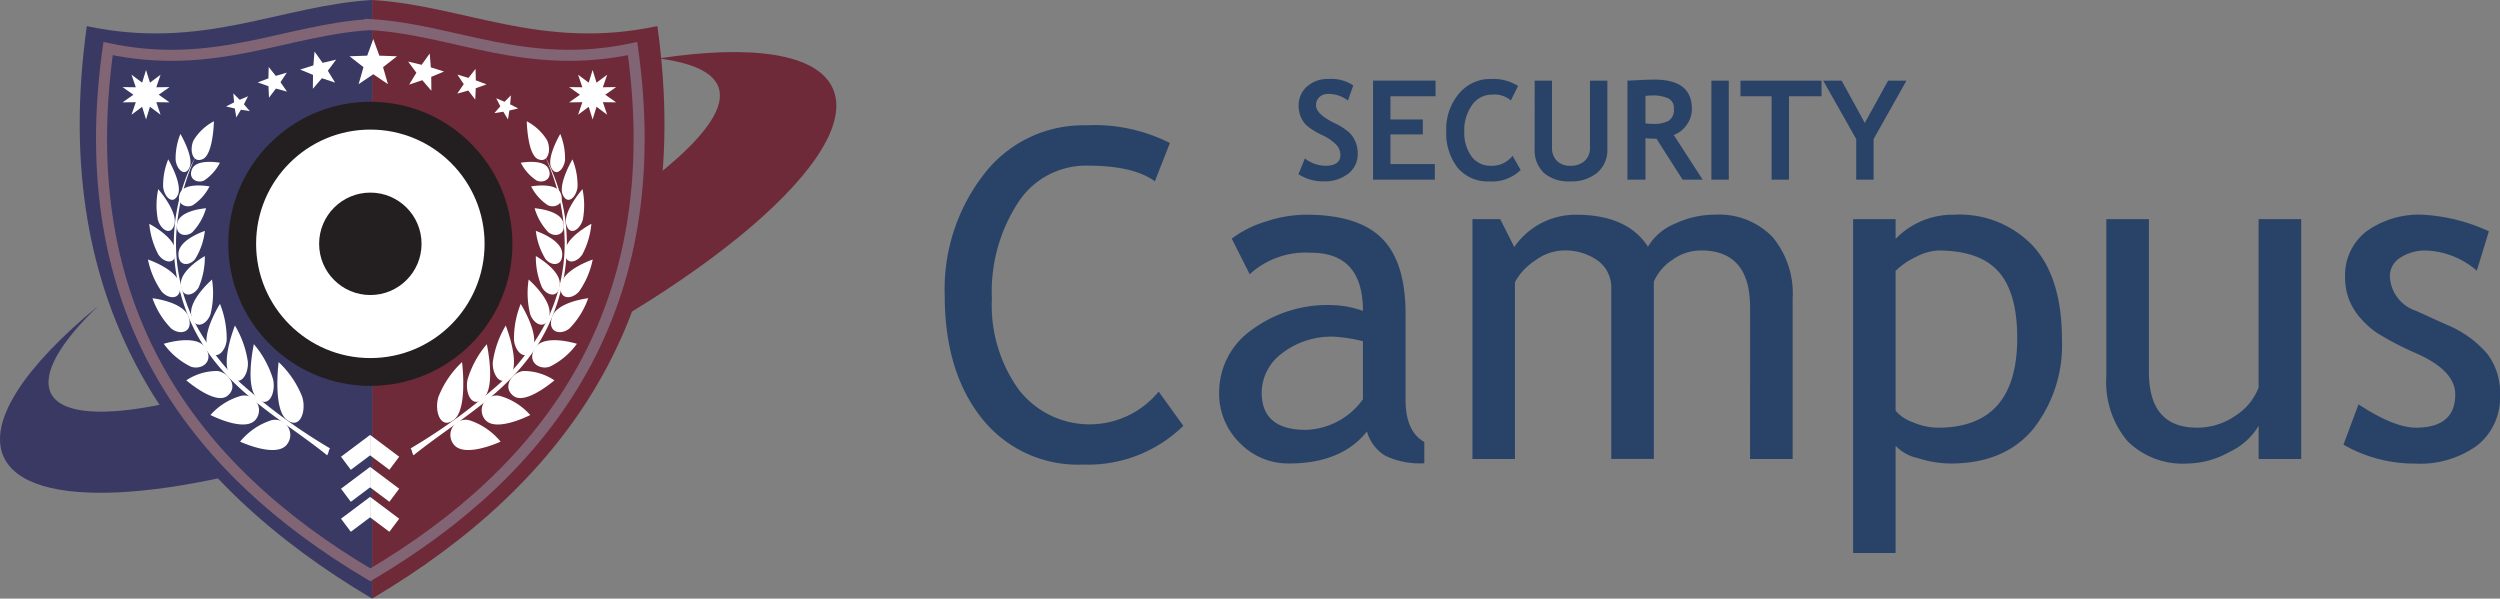 <svg xmlns="http://www.w3.org/2000/svg" width="226.564" height="54.247" viewBox="0 0 226.564 54.247">
  <rect x="0" y="0" width="226.564" height="54.247" fill="#808080" stroke="none"/>
  <g id="Group_2561" data-name="Group 2561" transform="translate(545.677 -41.927)">
    <path id="Path_4651" data-name="Path 4651" d="M198.613,104.719c8.324.491,15.32,4.608,25.853,2.366,3.59,25.632-8.214,41.438-25.853,51.881Z" transform="translate(-710.568 -62.792)" fill="#6e2a38" fill-rule="evenodd"/>
    <path id="Path_4652" data-name="Path 4652" d="M186.38,104.719c-8.324.491-15.32,4.608-25.854,2.366-3.59,25.632,8.215,41.438,25.854,51.881Z" transform="translate(-698.335 -62.792)" fill="#3a3964" fill-rule="evenodd"/>
    <path id="Path_4653" data-name="Path 4653" d="M180.935,157.554c-16.072,5.475-29.074,6.3-31.286,1.353-1.438-3.212,1.965-8.226,8.57-13.654-2.867,2.751-4.515,5.18-4.5,6.937.052,4.6,11.489,3.012,26.251-3.375Z" transform="translate(-695 -75.595)" fill="#3a3964" fill-rule="evenodd"/>
    <path id="Path_4654" data-name="Path 4654" d="M228.43,112.192c8.38-1.269,14.323-.468,15.766,2.7,2.727,5.99-11.66,18.242-32.4,27.766l-1.028-9.183c4.25-1.846,35.733-18.94,17.658-21.281" transform="translate(-714.409 -64.971)" fill="#6e2a38" fill-rule="evenodd"/>
    <circle id="Ellipse_1" data-name="Ellipse 1" cx="12.876" cy="12.876" r="12.876" transform="translate(-524.99 51.148)" fill="#231f20"/>
    <circle id="Ellipse_2" data-name="Ellipse 2" cx="10.353" cy="10.353" r="10.353" transform="translate(-522.467 53.671)" fill="#fff"/>
    <circle id="Ellipse_3" data-name="Ellipse 3" cx="4.641" cy="4.641" r="4.641" transform="translate(-516.756 59.382)" fill="#231f20"/>
    <path id="Path_4655" data-name="Path 4655" d="M176.723,120.787a4.769,4.769,0,0,0-1.823,1.693c-.414.82-.155,2.145.8,1.741.905-.385,1.014-3.009,1.028-3.434" transform="translate(-703.018 -67.867)" fill="#fff" fill-rule="evenodd"/>
    <path id="Path_4656" data-name="Path 4656" d="M173.017,122.457a5.872,5.872,0,0,0-.435,2.358c.087.838.82,1.593,1.252.7.411-.854-.643-2.75-.817-3.054" transform="translate(-702.342 -68.395)" fill="#fff" fill-rule="evenodd"/>
    <path id="Path_4657" data-name="Path 4657" d="M177.242,126.24a4.194,4.194,0,0,1-1.429,1.609c-.623.3-1.5-.155-1.079-1.064.4-.865,2.213-.594,2.507-.545" transform="translate(-702.992 -69.565)" fill="#fff" fill-rule="evenodd"/>
    <path id="Path_4658" data-name="Path 4658" d="M171.388,125.829a6.223,6.223,0,0,0-.461,2.5c.093.888.87,1.688,1.327.738.436-.905-.681-2.913-.865-3.236" transform="translate(-701.819 -69.46)" fill="#fff" fill-rule="evenodd"/>
    <path id="Path_4659" data-name="Path 4659" d="M175.8,129.37a4.45,4.45,0,0,1-1.514,1.706c-.661.321-1.586-.164-1.145-1.127.42-.917,2.347-.63,2.659-.578" transform="translate(-702.488 -70.552)" fill="#fff" fill-rule="evenodd"/>
    <path id="Path_4660" data-name="Path 4660" d="M170.213,129.776a7.015,7.015,0,0,0-.034,2.762c.252.913,1.2,1.55,1.5.424.29-1.073-1.217-2.9-1.465-3.186" transform="translate(-701.55 -70.706)" fill="#fff" fill-rule="evenodd"/>
    <path id="Path_4661" data-name="Path 4661" d="M175.4,132.3a5.3,5.3,0,0,1-1.241,2.172c-.615.507-1.639.246-1.359-.872.268-1.065,2.274-1.272,2.6-1.3" transform="translate(-702.4 -71.502)" fill="#fff" fill-rule="evenodd"/>
    <path id="Path_4662" data-name="Path 4662" d="M175.356,135.3a6.187,6.187,0,0,1-.878,2.548c-.532.678-1.6.673-1.511-.547.088-1.161,2.067-1.888,2.389-2" transform="translate(-702.466 -72.449)" fill="#fff" fill-rule="evenodd"/>
    <path id="Path_4663" data-name="Path 4663" d="M169.1,134.367a7.28,7.28,0,0,0,.818,2.776c.523.795,1.621.993,1.565-.274-.053-1.206-2.057-2.326-2.383-2.5" transform="translate(-701.247 -72.156)" fill="#fff" fill-rule="evenodd"/>
    <path id="Path_4664" data-name="Path 4664" d="M175.452,138.639a6.941,6.941,0,0,1-.554,2.828c-.452.813-1.547,1.026-1.617-.262-.066-1.226,1.857-2.384,2.171-2.566" transform="translate(-702.567 -73.506)" fill="#fff" fill-rule="evenodd"/>
    <path id="Path_4665" data-name="Path 4665" d="M168.923,139.1a7.69,7.69,0,0,0,1.231,2.888c.664.772,1.873.779,1.654-.6-.208-1.312-2.51-2.159-2.884-2.29" transform="translate(-701.191 -73.651)" fill="#fff" fill-rule="evenodd"/>
    <path id="Path_4666" data-name="Path 4666" d="M176.531,141.749a7.91,7.91,0,0,1-.141,3.152c-.347.974-1.461,1.459-1.733.1-.26-1.294,1.574-2.983,1.874-3.252" transform="translate(-702.994 -74.488)" fill="#fff" fill-rule="evenodd"/>
    <path id="Path_4667" data-name="Path 4667" d="M169.521,144.231a7.476,7.476,0,0,0,1.688,2.728c.792.654,2.028.389,1.6-1-.409-1.319-2.884-1.68-3.286-1.732" transform="translate(-701.38 -75.272)" fill="#fff" fill-rule="evenodd"/>
    <path id="Path_4668" data-name="Path 4668" d="M177.9,144.973a8.524,8.524,0,0,1,.607,3.281c-.113,1.123-1.1,2.018-1.7.724-.564-1.233.854-3.622,1.088-4" transform="translate(-703.64 -75.506)" fill="#fff" fill-rule="evenodd"/>
    <path id="Path_4669" data-name="Path 4669" d="M171.016,150.108a6.589,6.589,0,0,0,2.469,2.078c.978.327,2.128-.489,1.3-1.732-.79-1.184-3.354-.469-3.767-.346" transform="translate(-701.852 -77.025)" fill="#fff" fill-rule="evenodd"/>
    <path id="Path_4670" data-name="Path 4670" d="M180.1,147.841a8.8,8.8,0,0,1,1.173,3.309c.07,1.214-.8,2.408-1.631,1.19-.788-1.16.28-4.037.458-4.5" transform="translate(-704.486 -76.412)" fill="#fff" fill-rule="evenodd"/>
    <path id="Path_4671" data-name="Path 4671" d="M174,154.7a5.014,5.014,0,0,1,2.832-.848c1.013.14,1.938,1.461.867,2.27-1.02.77-3.328-1.112-3.7-1.422" transform="translate(-702.793 -78.304)" fill="#fff" fill-rule="evenodd"/>
    <path id="Path_4672" data-name="Path 4672" d="M182.81,150.308a8.8,8.8,0,0,1,1.746,3.2c.268,1.263-.441,2.735-1.491,1.654-1-1.03-.363-4.326-.254-4.857" transform="translate(-705.482 -77.191)" fill="#fff" fill-rule="evenodd"/>
    <path id="Path_4673" data-name="Path 4673" d="M177.2,158.888a5.786,5.786,0,0,1,2.757-1.734A1.336,1.336,0,0,1,181.3,159.3c-.9,1.117-3.652-.193-4.1-.413" transform="translate(-703.805 -79.349)" fill="#fff" fill-rule="evenodd"/>
    <path id="Path_4674" data-name="Path 4674" d="M186.179,152.681a8.68,8.68,0,0,1,2.142,3.158c.4,1.318-.218,3.034-1.431,2.049-1.154-.938-.779-4.613-.712-5.207" transform="translate(-706.606 -77.941)" fill="#fff" fill-rule="evenodd"/>
    <path id="Path_4675" data-name="Path 4675" d="M181.124,162.318a6.116,6.116,0,0,1,2.805-1.933,1.376,1.376,0,0,1,1.453,2.174c-.9,1.2-3.792-.033-4.258-.241" transform="translate(-705.044 -80.366)" fill="#fff" fill-rule="evenodd"/>
    <path id="Path_4676" data-name="Path 4676" d="M186.246,152.534c-5.057-4.09-11.808-7.082-13.587-15.935a16.843,16.843,0,0,1,1.658-11.142,19.2,19.2,0,0,0-1.693,6.3,15.845,15.845,0,0,0,2.8,10.693,22.158,22.158,0,0,0,2.915,3.481,51.191,51.191,0,0,0,8.161,5.97c-.19.322-.07.309-.26.63" transform="translate(-702.27 -69.342)" fill="#fff" fill-rule="evenodd"/>
    <path id="Path_4677" data-name="Path 4677" d="M219.107,120.787a4.768,4.768,0,0,1,1.823,1.693c.414.82.155,2.145-.8,1.741-.905-.385-1.014-3.009-1.028-3.434" transform="translate(-717.041 -67.867)" fill="#fff" fill-rule="evenodd"/>
    <path id="Path_4678" data-name="Path 4678" d="M223.115,122.457a5.872,5.872,0,0,1,.435,2.358c-.088.838-.82,1.593-1.252.7-.411-.854.643-2.75.817-3.054" transform="translate(-718.019 -68.395)" fill="#fff" fill-rule="evenodd"/>
    <path id="Path_4679" data-name="Path 4679" d="M218.31,126.24a4.188,4.188,0,0,0,1.428,1.609c.623.3,1.495-.155,1.079-1.064-.4-.865-2.213-.594-2.507-.545" transform="translate(-716.789 -69.565)" fill="#fff" fill-rule="evenodd"/>
    <path id="Path_4680" data-name="Path 4680" d="M224.707,125.829a6.223,6.223,0,0,1,.461,2.5c-.093.888-.87,1.688-1.327.738-.436-.905.681-2.913.865-3.236" transform="translate(-718.505 -69.46)" fill="#fff" fill-rule="evenodd"/>
    <path id="Path_4681" data-name="Path 4681" d="M219.677,129.37a4.45,4.45,0,0,0,1.514,1.706c.661.321,1.586-.164,1.145-1.127-.42-.917-2.347-.63-2.659-.578" transform="translate(-717.221 -70.552)" fill="#fff" fill-rule="evenodd"/>
    <path id="Path_4682" data-name="Path 4682" d="M225.783,129.776a7.014,7.014,0,0,1,.034,2.762c-.253.913-1.2,1.55-1.5.424-.29-1.073,1.218-2.9,1.465-3.186" transform="translate(-718.675 -70.706)" fill="#fff" fill-rule="evenodd"/>
    <path id="Path_4683" data-name="Path 4683" d="M220.139,132.3a5.3,5.3,0,0,0,1.241,2.172c.615.507,1.639.246,1.358-.872-.267-1.065-2.273-1.272-2.6-1.3" transform="translate(-717.367 -71.502)" fill="#fff" fill-rule="evenodd"/>
    <path id="Path_4684" data-name="Path 4684" d="M220.3,135.3a6.187,6.187,0,0,0,.878,2.548c.532.678,1.6.673,1.511-.547-.088-1.161-2.066-1.888-2.388-2" transform="translate(-717.418 -72.449)" fill="#fff" fill-rule="evenodd"/>
    <path id="Path_4685" data-name="Path 4685" d="M226.557,134.367a7.279,7.279,0,0,1-.818,2.776c-.523.795-1.621.993-1.565-.274.053-1.206,2.056-2.326,2.382-2.5" transform="translate(-718.641 -72.156)" fill="#fff" fill-rule="evenodd"/>
    <path id="Path_4686" data-name="Path 4686" d="M220.305,138.639a6.941,6.941,0,0,0,.554,2.828c.452.813,1.547,1.026,1.617-.262.066-1.226-1.857-2.384-2.171-2.566" transform="translate(-717.42 -73.506)" fill="#fff" fill-rule="evenodd"/>
    <path id="Path_4687" data-name="Path 4687" d="M226.493,139.1a7.688,7.688,0,0,1-1.231,2.888c-.664.772-1.873.779-1.653-.6.209-1.312,2.51-2.159,2.884-2.29" transform="translate(-718.455 -73.651)" fill="#fff" fill-rule="evenodd"/>
    <path id="Path_4688" data-name="Path 4688" d="M219.318,141.749a7.9,7.9,0,0,0,.141,3.152c.347.974,1.461,1.459,1.733.1.26-1.294-1.574-2.983-1.874-3.252" transform="translate(-717.084 -74.488)" fill="#fff" fill-rule="evenodd"/>
    <path id="Path_4689" data-name="Path 4689" d="M225.681,144.231a7.476,7.476,0,0,1-1.688,2.728c-.792.654-2.028.389-1.6-1,.409-1.319,2.884-1.68,3.286-1.732" transform="translate(-718.052 -75.272)" fill="#fff" fill-rule="evenodd"/>
    <path id="Path_4690" data-name="Path 4690" d="M218.01,144.973a8.523,8.523,0,0,0-.608,3.281c.113,1.123,1.1,2.018,1.7.724.564-1.233-.854-3.622-1.089-4" transform="translate(-716.498 -75.506)" fill="#fff" fill-rule="evenodd"/>
    <path id="Path_4691" data-name="Path 4691" d="M223.873,150.108a6.594,6.594,0,0,1-2.469,2.078c-.978.327-2.128-.489-1.3-1.732.79-1.184,3.354-.469,3.768-.346" transform="translate(-717.267 -77.025)" fill="#fff" fill-rule="evenodd"/>
    <path id="Path_4692" data-name="Path 4692" d="M215.772,147.841a8.823,8.823,0,0,0-1.172,3.309c-.07,1.214.8,2.408,1.631,1.19.788-1.16-.28-4.037-.459-4.5" transform="translate(-715.616 -76.412)" fill="#fff" fill-rule="evenodd"/>
    <path id="Path_4693" data-name="Path 4693" d="M220.835,154.7a5.014,5.014,0,0,0-2.832-.848c-1.013.14-1.938,1.461-.868,2.27,1.021.77,3.329-1.112,3.7-1.422" transform="translate(-716.267 -78.304)" fill="#fff" fill-rule="evenodd"/>
    <path id="Path_4694" data-name="Path 4694" d="M212.979,150.308a8.8,8.8,0,0,0-1.746,3.2c-.268,1.263.441,2.735,1.491,1.654,1-1.03.363-4.326.254-4.857" transform="translate(-714.536 -77.191)" fill="#fff" fill-rule="evenodd"/>
    <path id="Path_4695" data-name="Path 4695" d="M217.511,158.888a5.785,5.785,0,0,0-2.757-1.734,1.336,1.336,0,0,0-1.338,2.147c.9,1.117,3.652-.193,4.1-.413" transform="translate(-715.136 -79.349)" fill="#fff" fill-rule="evenodd"/>
    <path id="Path_4696" data-name="Path 4696" d="M209.484,152.681a8.681,8.681,0,0,0-2.142,3.158c-.4,1.318.218,3.034,1.43,2.049,1.155-.938.779-4.613.712-5.207" transform="translate(-713.287 -77.941)" fill="#fff" fill-rule="evenodd"/>
    <path id="Path_4697" data-name="Path 4697" d="M213.519,162.318a6.117,6.117,0,0,0-2.806-1.933,1.376,1.376,0,0,0-1.453,2.174c.9,1.2,3.792-.033,4.258-.241" transform="translate(-713.828 -80.366)" fill="#fff" fill-rule="evenodd"/>
    <path id="Path_4698" data-name="Path 4698" d="M203.974,152.534c5.057-4.09,11.808-7.082,13.587-15.935a16.843,16.843,0,0,0-1.658-11.142,19.2,19.2,0,0,1,1.693,6.3,15.849,15.849,0,0,1-2.8,10.693,22.157,22.157,0,0,1-2.915,3.481,51.191,51.191,0,0,1-8.161,5.97c.19.322.07.309.26.63" transform="translate(-712.179 -69.342)" fill="#fff" fill-rule="evenodd"/>
    <path id="Path_4699" data-name="Path 4699" d="M187.134,107.976c7.653.451,14.083,4.237,23.768,2.175,3.3,23.563-7.552,38.1-23.768,47.694-16.217-9.6-27.068-24.131-23.768-47.694,9.685,2.062,16.116-1.724,23.768-2.174Z" transform="translate(-699.249 -63.821)" fill="none" stroke="#816574" stroke-miterlimit="2.613" stroke-width="1" fill-rule="evenodd"/>
    <path id="Path_4700" data-name="Path 4700" d="M197.779,109.891l.548,1.506,1.6.056-1.263.987.442,1.541-1.329-.9-1.329.9.442-1.541-1.263-.987,1.6-.056Z" transform="translate(-709.626 -64.426)" fill="#fff" fill-rule="evenodd"/>
    <path id="Path_4701" data-name="Path 4701" d="M205.344,111.807l.1,1.255,1.2.378-1.164.483.012,1.26-.819-.957-1.195.4.657-1.075-.751-1.013,1.225.294Z" transform="translate(-712.076 -65.031)" fill="#fff" fill-rule="evenodd"/>
    <path id="Path_4702" data-name="Path 4702" d="M211.548,113.847l.027,1.038.973.364-.979.346-.046,1.037-.631-.824-1,.277.588-.855-.573-.866,1,.3Z" transform="translate(-714.13 -65.675)" fill="#fff" fill-rule="evenodd"/>
    <path id="Path_4703" data-name="Path 4703" d="M216.31,117.346l-.071.817.731.372-.8.185-.129.81-.422-.7-.81.129.539-.618-.373-.731.755.321Z" transform="translate(-715.684 -66.78)" fill="#fff" fill-rule="evenodd"/>
    <path id="Path_4704" data-name="Path 4704" d="M190.382,111.545l-.1,1.255-1.2.378,1.164.484-.012,1.26.819-.958,1.195.4-.658-1.075.751-1.012-1.225.294Z" transform="translate(-707.557 -64.948)" fill="#fff" fill-rule="evenodd"/>
    <path id="Path_4705" data-name="Path 4705" d="M184.456,113.585l-.027,1.038-.972.364.978.346.046,1.037.631-.824,1,.277-.588-.856.573-.865-1,.295-.647-.812Z" transform="translate(-705.781 -65.592)" fill="#fff" fill-rule="evenodd"/>
    <path id="Path_4706" data-name="Path 4706" d="M179.923,117.084l.072.817-.731.372.8.185.128.81.422-.7.81.128-.538-.619.372-.731-.755.321-.58-.58Z" transform="translate(-704.457 -66.698)" fill="#fff" fill-rule="evenodd"/>
    <path id="Path_4707" data-name="Path 4707" d="M321.319,123.814l.583-1.429a3.163,3.163,0,0,0,1.834.661c.926,0,1.387-.326,1.387-.978a1.4,1.4,0,0,0-.326-.876,4.167,4.167,0,0,0-1.348-.935,6.557,6.557,0,0,1-1.375-.851,2.313,2.313,0,0,1-.545-.795,2.631,2.631,0,0,1-.191-1.017,2.238,2.238,0,0,1,.755-1.727,2.76,2.76,0,0,1,1.935-.686,3.589,3.589,0,0,1,2.26.582l-.48,1.372a2.939,2.939,0,0,0-1.749-.6,1.172,1.172,0,0,0-.846.29,1.01,1.01,0,0,0-.3.757q0,.772,1.689,1.606a5.477,5.477,0,0,1,1.283.811,2.481,2.481,0,0,1,.6.863,2.815,2.815,0,0,1,.207,1.1,2.22,2.22,0,0,1-.852,1.794,3.457,3.457,0,0,1-2.28.7,4.028,4.028,0,0,1-2.241-.648Zm8.34-7.065v2.1h2.932V120.2h-2.932v2.689h4.021v1.416h-5.6v-8.975h5.665v1.416h-4.089Zm11.562-.937-.649,1.316a2.3,2.3,0,0,0-1.695-.532,2.181,2.181,0,0,0-1.817.939,3.85,3.85,0,0,0-.71,2.38,3.63,3.63,0,0,0,.658,2.286,2.106,2.106,0,0,0,1.753.845,2.354,2.354,0,0,0,1.964-.905l.732,1.286a3.667,3.667,0,0,1-2.822,1.035,3.548,3.548,0,0,1-2.89-1.238,5.114,5.114,0,0,1-1.03-3.375,4.946,4.946,0,0,1,1.143-3.33,3.665,3.665,0,0,1,2.921-1.338A4.217,4.217,0,0,1,341.221,115.812Zm1.507-.479H344.3v6.083a1.625,1.625,0,0,0,.436,1.177,1.592,1.592,0,0,0,1.2.452,1.865,1.865,0,0,0,1.329-.443,1.578,1.578,0,0,0,.475-1.215v-6.054h1.576v6.176a2.7,2.7,0,0,1-.918,2.168,3.645,3.645,0,0,1-2.45.784,3.413,3.413,0,0,1-2.384-.765,2.825,2.825,0,0,1-.839-2.194Zm13.409,8.975L353.77,120.6q-.356-.006-1-.044v3.749h-1.635v-8.975c.089,0,.43-.014,1.025-.046s1.071-.047,1.435-.047q3.38,0,3.38,2.648a2.454,2.454,0,0,1-.467,1.452,2.524,2.524,0,0,1-1.174.924l2.621,4.044Zm-3.367-7.591v2.492c.291.025.514.038.668.038a2.832,2.832,0,0,0,1.443-.282,1.184,1.184,0,0,0,.459-1.1.955.955,0,0,0-.492-.924,3.413,3.413,0,0,0-1.544-.263A3.951,3.951,0,0,0,352.77,116.718Zm5.973,7.591v-8.975h1.575v8.975Zm7.032-7.56v7.56H364.2v-7.56h-2.822v-1.416h7.345v1.416Zm7.668,3.878v3.682h-1.575v-3.682l-2.992-5.293h1.671l2.1,3.829,2.107-3.829h1.666Z" transform="translate(-749.324 -66.096)" fill="#294368"/>
    <path id="Path_4708" data-name="Path 4708" d="M294.875,122.925l-1.364,3.47q-1.944-1.423-6.124-1.42a7.322,7.322,0,0,0-6.283,3.367,14.792,14.792,0,0,0-2.362,8.687,13.087,13.087,0,0,0,2.425,8.23,8.105,8.105,0,0,0,12.69.194l2.237,3.1a12.351,12.351,0,0,1-9.1,3.512,11.089,11.089,0,0,1-9.172-4.2q-3.346-4.209-3.353-11.084a16.968,16.968,0,0,1,3.575-11.056,11.344,11.344,0,0,1,9.234-4.405A15.106,15.106,0,0,1,294.875,122.925Zm17.858,26.143q-2.316,2.9-7.08,2.9a6.121,6.121,0,0,1-4.44-1.857,6.258,6.258,0,0,1-1.877-4.62,6.905,6.905,0,0,1,2.9-5.59,11.521,11.521,0,0,1,7.377-2.286,8.772,8.772,0,0,1,2.757.527q0-5.269-4.7-5.272a7.5,7.5,0,0,0-5.563,1.947l-1.628-3.228a9.672,9.672,0,0,1,3.034-1.53,11.739,11.739,0,0,1,3.706-.638q4.728,0,6.872,2.148t2.141,6.844v7.793c0,1.9.568,3.179,1.7,3.81v1.932a7.272,7.272,0,0,1-3.519-.672A3.763,3.763,0,0,1,312.733,149.068Zm-.367-8.181a14.161,14.161,0,0,0-2.556-.408,7.325,7.325,0,0,0-4.767,1.5,4.474,4.474,0,0,0-1.849,3.554q0,3.387,4,3.387a6.574,6.574,0,0,0,5.175-2.778Zm35.086,10.676V137.8q0-5.133-4.44-5.14a4.445,4.445,0,0,0-2.619.865,4.545,4.545,0,0,0-1.662,1.961v16.071h-3.858V136.114a3.007,3.007,0,0,0-1.205-2.522,5.137,5.137,0,0,0-3.2-.928,4.438,4.438,0,0,0-2.466.894,5.448,5.448,0,0,0-1.856,1.974v16.03h-3.852V129.825h2.515l1.275,2.521a6.767,6.767,0,0,1,5.583-2.923q4.665,0,6.532,2.9a5,5,0,0,1,2.418-2.072,8.444,8.444,0,0,1,3.629-.831,6.742,6.742,0,0,1,5.217,1.995,7.969,7.969,0,0,1,1.849,5.611v14.533Zm13.19-1.2v9.719h-3.852V129.825h3.852v1.787a7.217,7.217,0,0,1,5.3-2.189,9.153,9.153,0,0,1,7.2,2.882q2.577,2.879,2.576,8.438a12.261,12.261,0,0,1-2.6,8.091q-2.6,3.138-7.509,3.138a9.96,9.96,0,0,1-2.951-.492A3.891,3.891,0,0,1,360.642,150.364Zm0-15.85v12.663a3.454,3.454,0,0,0,1.545,1.046,5.833,5.833,0,0,0,2.293.5q7.181,0,7.184-8.119,0-4.124-1.7-6.027t-5.459-1.912a4.849,4.849,0,0,0-1.988.568A6.654,6.654,0,0,0,360.642,134.514Zm22.957-4.689v13.861q0,5.04,4.364,5.036a6.038,6.038,0,0,0,3.491-1.095,5.247,5.247,0,0,0,2.085-2.542v-15.26H397.4v21.738H393.54v-3.007a6.012,6.012,0,0,1-2.605,2.349,8.045,8.045,0,0,1-3.824,1.067,7.1,7.1,0,0,1-5.472-2.05,8.3,8.3,0,0,1-1.9-5.826V129.825Zm17.63,20.435,1.364-3.651q3.221,2.11,5.2,2.113,3.564,0,3.568-3.006,0-2.151-3.45-3.692a27.813,27.813,0,0,1-3.582-1.849,7.771,7.771,0,0,1-1.6-1.427,5.7,5.7,0,0,1-1.019-1.7,5.567,5.567,0,0,1-.333-1.94,5,5,0,0,1,1.946-4.184,8.154,8.154,0,0,1,5.1-1.5,16.442,16.442,0,0,1,5.985,1.5l-1.095,3.575a7.392,7.392,0,0,0-4.606-1.829,4.038,4.038,0,0,0-2.327.651,1.939,1.939,0,0,0-.942,1.649,3.421,3.421,0,0,0,2.375,3.166l2.758,1.253a9.7,9.7,0,0,1,3.692,2.639,5.825,5.825,0,0,1,1.157,3.713,5.548,5.548,0,0,1-2.05,4.579,8.807,8.807,0,0,1-5.681,1.656,12.881,12.881,0,0,1-6.456-1.711" transform="translate(-734.529 -68.037)" fill="#294368"/>
    <path id="Path_4709" data-name="Path 4709" d="M195.384,165.491l1.747-1.309v-1.853l-2.636,1.977Z" transform="translate(-709.268 -80.988)" fill="#fff"/>
    <path id="Path_4710" data-name="Path 4710" d="M200.094,165.491l-1.746-1.31v-1.853l2.636,1.977Z" transform="translate(-710.484 -80.988)" fill="#fff"/>
    <path id="Path_4711" data-name="Path 4711" d="M195.384,169.728l1.747-1.309v-1.853l-2.636,1.977Z" transform="translate(-709.268 -82.326)" fill="#fff"/>
    <path id="Path_4712" data-name="Path 4712" d="M200.094,169.728l-1.746-1.309v-1.853l2.635,1.977Z" transform="translate(-710.484 -82.326)" fill="#fff"/>
    <path id="Path_4713" data-name="Path 4713" d="M195.384,173.7l1.747-1.31v-1.853l-2.636,1.977Z" transform="translate(-709.268 -83.58)" fill="#fff"/>
    <path id="Path_4714" data-name="Path 4714" d="M200.094,173.7l-1.746-1.31v-1.853l2.635,1.977Z" transform="translate(-710.484 -83.58)" fill="#fff"/>
    <path id="Path_4715" data-name="Path 4715" d="M167.684,113.99l.355,1.148.962-.72-.387,1.138,1.2-.017-.982.692.982.692-1.2-.017.387,1.138-.962-.72-.355,1.149-.355-1.148-.962.72.388-1.137-1.2.016.982-.692-.982-.693,1.2.017-.387-1.138.962.72Z" transform="translate(-700.126 -65.72)" fill="#fff" fill-rule="evenodd"/>
    <path id="Path_4716" data-name="Path 4716" d="M226.84,113.99l.355,1.148.963-.72-.388,1.138,1.2-.017-.982.692.982.692-1.2-.017.388,1.138-.962-.72-.356,1.149-.354-1.148-.963.72.388-1.137-1.2.016.982-.692-.982-.693,1.2.017-.387-1.138.962.72Z" transform="translate(-718.811 -65.72)" fill="#fff" fill-rule="evenodd"/>
  </g>
</svg>

